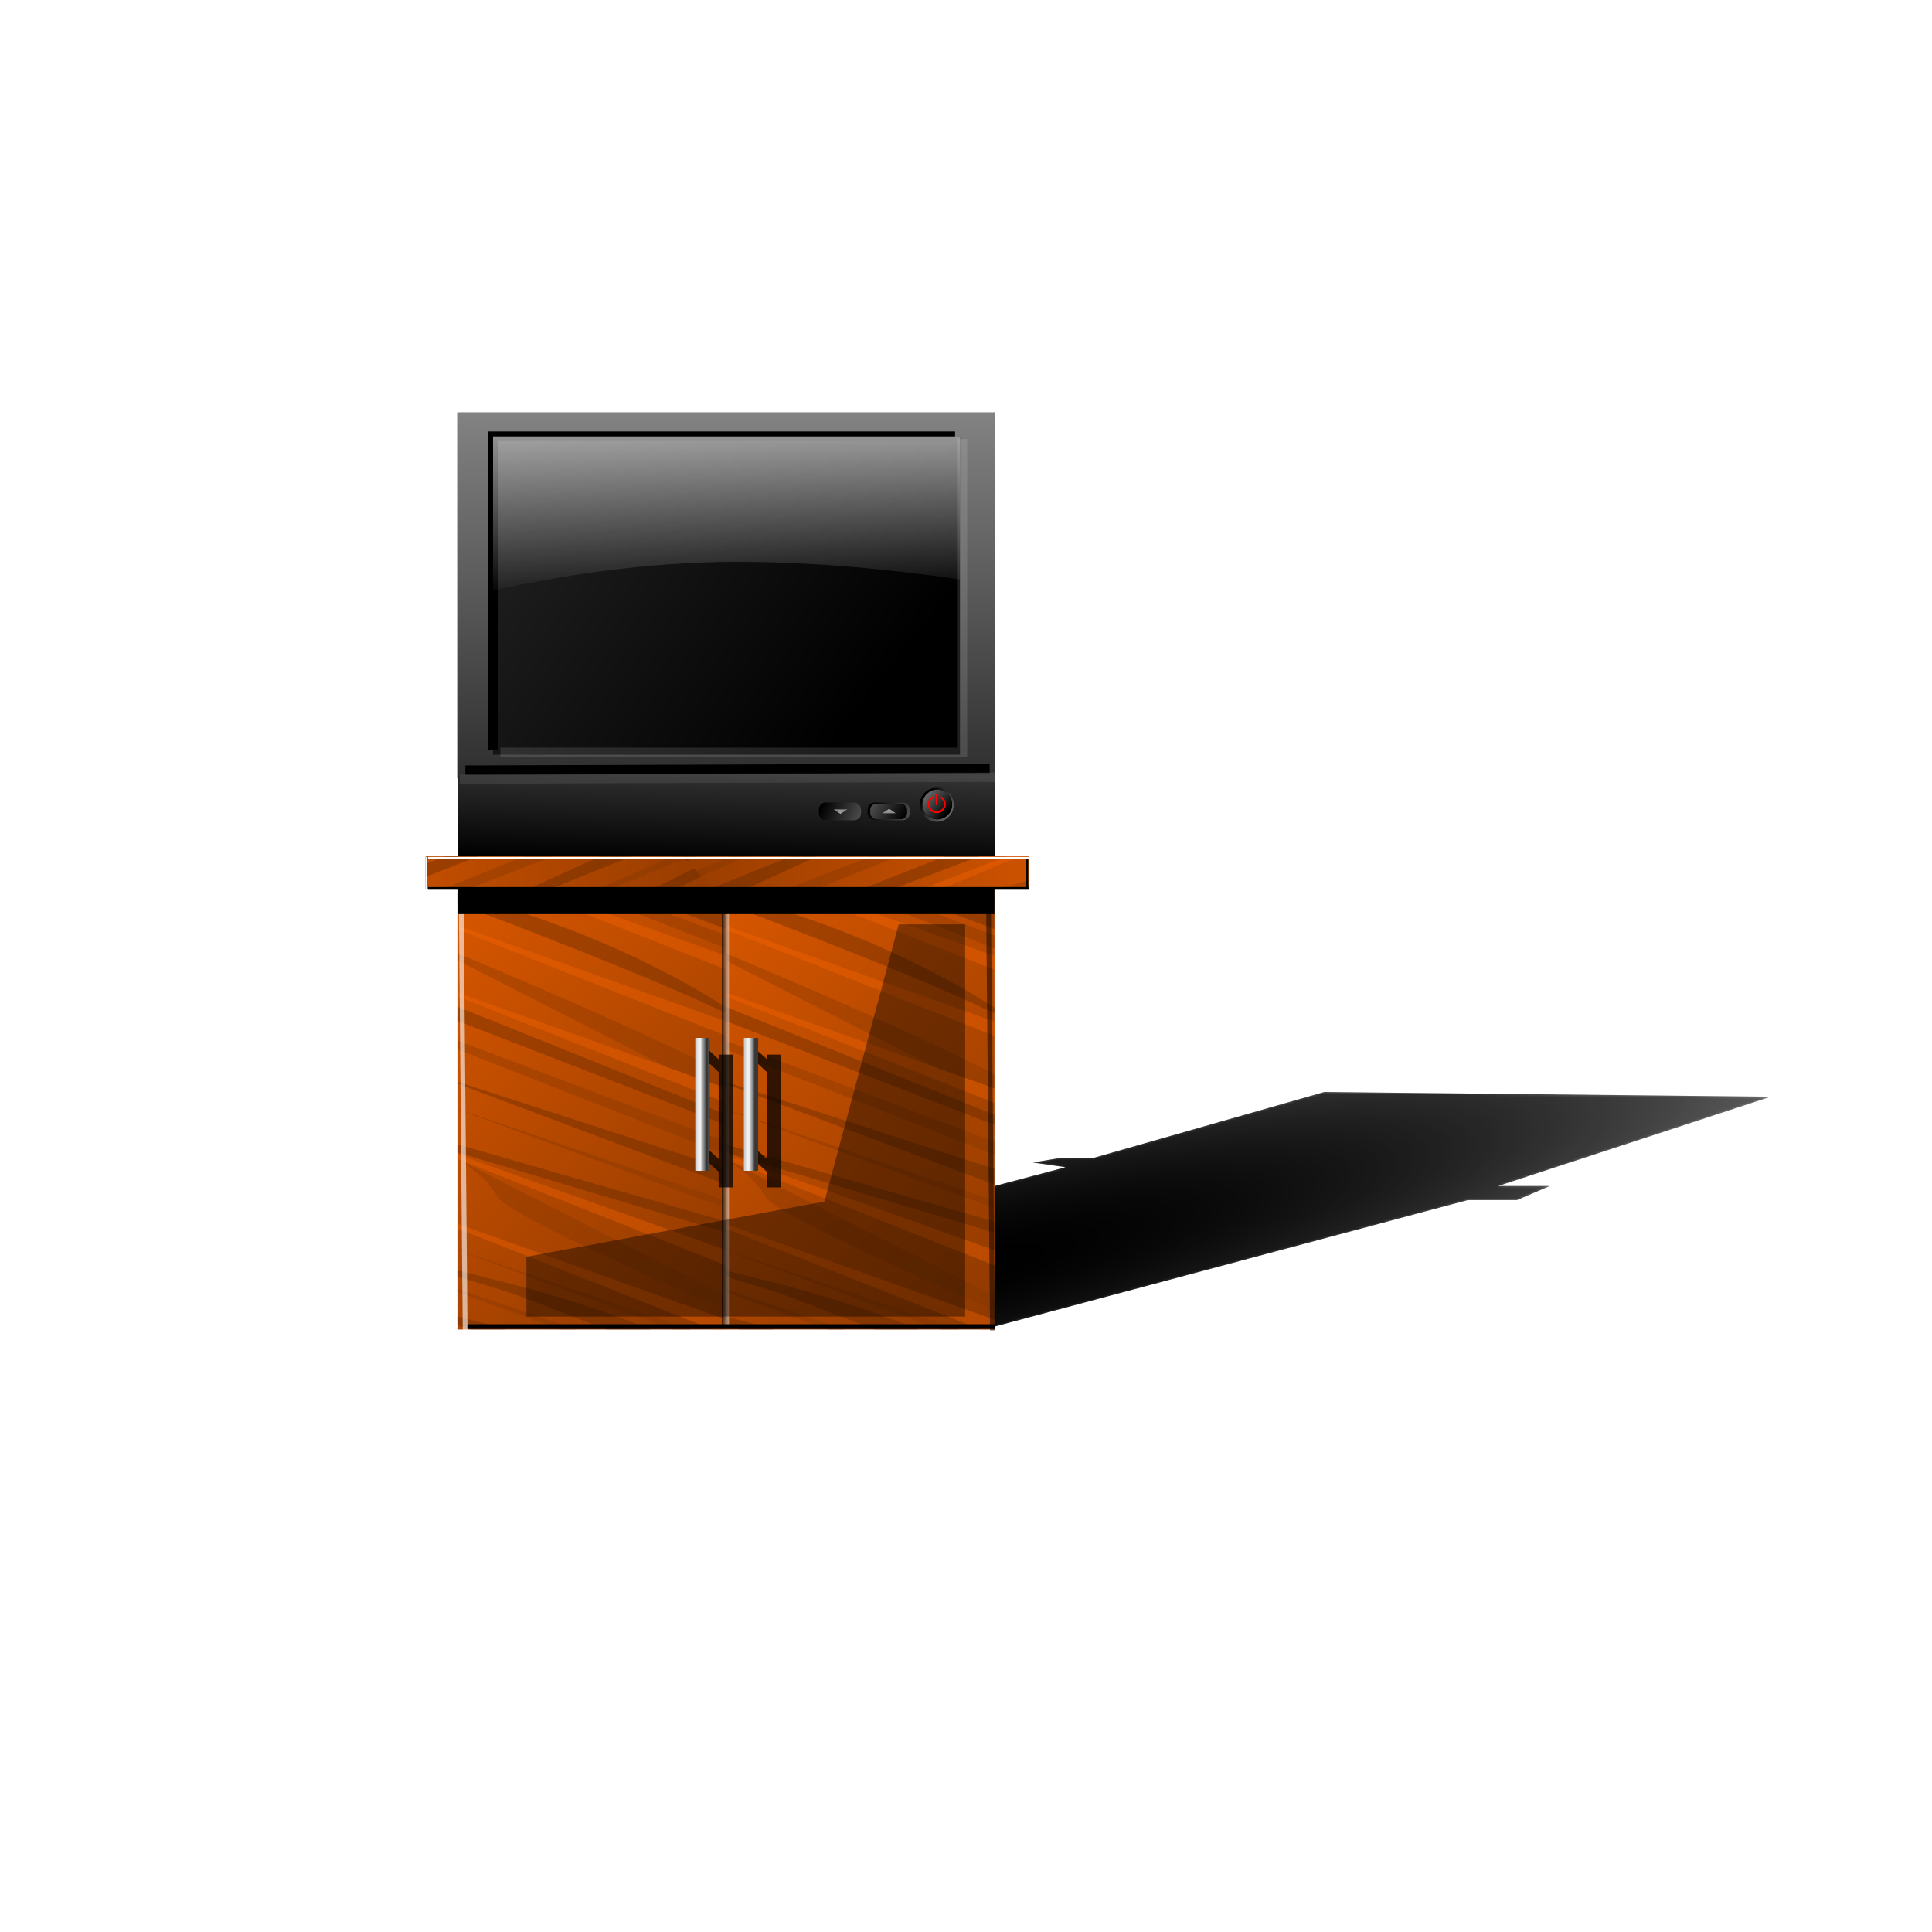 <svg:svg xmlns:dc="http://purl.org/dc/elements/1.1/" xmlns:ns1="http://www.w3.org/1999/xlink" xmlns:ns3="http://creativecommons.org/ns#" xmlns:rdf="http://www.w3.org/1999/02/22-rdf-syntax-ns#" xmlns:svg="http://www.w3.org/2000/svg" height="980.667" id="svg2" version="1.1" viewBox="-183.933 -173.428 980.667 980.667" width="980.667">
  <svg:defs id="defs4">
    <svg:linearGradient id="linearGradient5378">
      <svg:stop id="stop5380" offset="0" />
      <svg:stop id="stop5382" offset="1" stop-opacity="0" />
    </svg:linearGradient>
    <svg:linearGradient id="linearGradient3999">
      <svg:stop id="stop4001" offset="0" stop-color="#b3b3b3" />
      <svg:stop id="stop4003" offset="1" stop-color="#808080" />
    </svg:linearGradient>
    <svg:linearGradient id="linearGradient3907">
      <svg:stop id="stop3909" offset="0" stop-color="#4d4d4d" />
      <svg:stop id="stop3911" offset="1" />
    </svg:linearGradient>
    <svg:linearGradient gradientTransform="matrix(1.193 0 0 1.193 -249.1 33.928)" gradientUnits="userSpaceOnUse" id="linearGradient2824" x1="363.65" x2="363.65" y1="401.82" y2="638.2">
      <svg:stop id="stop2820" offset="0" stop-color="#999" />
      <svg:stop id="stop2822" offset="1" stop-color="#1a1a1a" />
    </svg:linearGradient>
    <svg:linearGradient gradientTransform="matrix(1.193 0 0 1.193 -249.1 33.928)" gradientUnits="userSpaceOnUse" id="linearGradient2836" x1="406.08" x2="192.94" y1="589.71" y2="419">
      <svg:stop id="stop2832" offset="0" />
      <svg:stop id="stop2834" offset="1" stop-color="#333" />
    </svg:linearGradient>
    <svg:filter color-interpolation-filters="sRGB" id="filter3656">
      <svg:feGaussianBlur id="feGaussianBlur3658" stdDeviation="3.34" />
    </svg:filter>
    <svg:linearGradient gradientTransform="matrix(1.191 0 0 1.193 -248.09 30.534)" gradientUnits="userSpaceOnUse" id="linearGradient3689" x1="360.67" x2="359.53" y1="598.97" y2="638.79">
      <svg:stop id="stop3685" offset="0" stop-color="#333" />
      <svg:stop id="stop3687" offset="1" />
    </svg:linearGradient>
    <svg:filter color-interpolation-filters="sRGB" height="14.632" id="filter3705" width="1.048" x="-.024" y="-6.816">
      <svg:feGaussianBlur id="feGaussianBlur3707" stdDeviation="2.285" />
    </svg:filter>
    <svg:filter color-interpolation-filters="sRGB" id="filter3752">
      <svg:feGaussianBlur id="feGaussianBlur3754" stdDeviation="2.089" />
    </svg:filter>
    <svg:filter color-interpolation-filters="sRGB" height="1.24" id="filter3774" width="1.24" x="-.12" y="-.12">
      <svg:feGaussianBlur id="feGaussianBlur3776" stdDeviation="0.523" />
    </svg:filter>
    <svg:linearGradient gradientUnits="userSpaceOnUse" id="linearGradient3780" x1="452.27" x2="459.68" y1="608.58" y2="614.68">
      <svg:stop id="stop3784" offset="0" />
      <svg:stop id="stop3786" offset="1" stop-color="#666" />
    </svg:linearGradient>
    <svg:filter color-interpolation-filters="sRGB" id="filter3824">
      <svg:feGaussianBlur id="feGaussianBlur3826" stdDeviation="0.418" />
    </svg:filter>
    <svg:filter color-interpolation-filters="sRGB" id="filter3840">
      <svg:feGaussianBlur id="feGaussianBlur3842" stdDeviation="0.105" />
    </svg:filter>
    <svg:linearGradient gradientTransform="translate(-203.65 118.79)" gradientUnits="userSpaceOnUse" id="linearGradient3905" x1="441.25" x2="425.3" y1="617.59" y2="610.87" ns1:href="#linearGradient3907" />
    <svg:linearGradient gradientTransform="matrix(.868 0 0 .868 -808.45 -1147.2)" gradientUnits="userSpaceOnUse" id="linearGradient3915" x1="441.25" x2="426.26" y1="617.59" y2="609.34" ns1:href="#linearGradient3907" />
    <svg:filter color-interpolation-filters="sRGB" height="1.404" id="filter3917" width="1.171" x="-.085" y="-.202">
      <svg:feGaussianBlur id="feGaussianBlur3919" stdDeviation="0.638" />
    </svg:filter>
    <svg:linearGradient gradientTransform="translate(-224.37 118.79)" gradientUnits="userSpaceOnUse" id="linearGradient3929" x1="441.25" x2="425.3" y1="617.59" y2="610.87" ns1:href="#linearGradient3907" />
    <svg:filter color-interpolation-filters="sRGB" id="filter3937">
      <svg:feGaussianBlur id="feGaussianBlur3939" stdDeviation="0.214" />
    </svg:filter>
    <svg:filter color-interpolation-filters="sRGB" id="filter3941">
      <svg:feGaussianBlur id="feGaussianBlur3943" stdDeviation="0.214" />
    </svg:filter>
    <svg:filter color-interpolation-filters="sRGB" id="filter3945">
      <svg:feGaussianBlur id="feGaussianBlur3947" stdDeviation="0.028" />
    </svg:filter>
    <svg:filter color-interpolation-filters="sRGB" id="filter3953">
      <svg:feGaussianBlur id="feGaussianBlur3955" stdDeviation="0.028" />
    </svg:filter>
    <svg:filter color-interpolation-filters="sRGB" height="2.48" id="filter3993" width="1.493" x="-.247" y="-.74">
      <svg:feGaussianBlur id="feGaussianBlur3995" stdDeviation="0.592" />
    </svg:filter>
    <svg:linearGradient gradientTransform="translate(-203.65 118.79)" gradientUnits="userSpaceOnUse" id="linearGradient3997" x1="432.82" x2="432.9" y1="611.89" y2="615.58" ns1:href="#linearGradient3999" />
    <svg:filter color-interpolation-filters="sRGB" id="filter4005">
      <svg:feGaussianBlur id="feGaussianBlur4007" stdDeviation="0.038" />
    </svg:filter>
    <svg:linearGradient gradientTransform="translate(-20.709)" gradientUnits="userSpaceOnUse" id="linearGradient4013" x1="432.82" x2="432.9" y1="611.89" y2="615.58" ns1:href="#linearGradient3999" />
    <svg:linearGradient gradientTransform="matrix(1.193 0 0 1.193 -249.1 33.928)" gradientUnits="userSpaceOnUse" id="linearGradient2908" x1="360.86" x2="360.86" y1="403.8" y2="523.06">
      <svg:stop id="stop2904" offset="0" stop-color="#fff" />
      <svg:stop id="stop2906" offset="1" stop-color="#fff" stop-opacity="0" />
    </svg:linearGradient>
    <svg:filter color-interpolation-filters="sRGB" height="1.601" id="filter3690" width="1.626" x="-.313" y="-.3">
      <svg:feGaussianBlur id="feGaussianBlur3692" stdDeviation="0.982" />
    </svg:filter>
    <svg:linearGradient gradientUnits="userSpaceOnUse" id="linearGradient3704" x1="249.57" x2="422.83" y1="663.75" y2="834.42">
      <svg:stop id="stop3700" offset="0" stop-color="#d45500" />
      <svg:stop id="stop3702" offset="1" stop-color="#803300" />
    </svg:linearGradient>
    <svg:clipPath clipPathUnits="userSpaceOnUse" id="clipPath3795">
      <svg:rect fill="#fff" height="200.75" id="rect3797" width="114.14" x="249.57" y="633.67" />
    </svg:clipPath>
    <svg:filter color-interpolation-filters="sRGB" id="filter3831">
      <svg:feGaussianBlur id="feGaussianBlur3833" stdDeviation="1.355" />
    </svg:filter>
    <svg:linearGradient gradientTransform="translate(-203.65 118.79)" gradientUnits="userSpaceOnUse" id="linearGradient4014" x1="361.8" x2="364.86" y1="698.54" y2="698.54">
      <svg:stop id="stop4010" offset="0" stop-opacity=".731" />
      <svg:stop id="stop4012" offset="1" stop-color="#fff" stop-opacity=".489" />
    </svg:linearGradient>
    <svg:filter color-interpolation-filters="sRGB" height="1.012" id="filter4040" width="1.812" x="-.406" y="-.006">
      <svg:feGaussianBlur id="feGaussianBlur4042" stdDeviation="0.507" />
    </svg:filter>
    <svg:filter color-interpolation-filters="sRGB" height="1.049" id="filter4062" width="3.532" x="-1.266" y="-.024">
      <svg:feGaussianBlur id="feGaussianBlur4064" stdDeviation="2.011" />
    </svg:filter>
    <svg:filter color-interpolation-filters="sRGB" height="6.475" id="filter4080" width="1.048" x="-.024" y="-2.737">
      <svg:feGaussianBlur id="feGaussianBlur4082" stdDeviation="2.281" />
    </svg:filter>
    <svg:clipPath clipPathUnits="userSpaceOnUse" id="clipPath4186">
      <svg:rect fill="#fff" height="14.142" id="rect4188" width="256.68" x="235.7" y="633.05" />
    </svg:clipPath>
    <svg:filter color-interpolation-filters="sRGB" height="4.074" id="filter4280" width="1.012" x="-.006" y="-1.537">
      <svg:feGaussianBlur id="feGaussianBlur4282" stdDeviation="0.64" />
    </svg:filter>
    <svg:filter color-interpolation-filters="sRGB" height="1.207" id="filter4324" width="3.616" x="-1.308" y="-.104">
      <svg:feGaussianBlur id="feGaussianBlur4326" stdDeviation="0.545" />
    </svg:filter>
    <svg:filter color-interpolation-filters="sRGB" height="2.973" id="filter4442" width="1.101" x="-.05" y="-.987">
      <svg:feGaussianBlur id="feGaussianBlur4444" stdDeviation="4.799" />
    </svg:filter>
    <svg:clipPath clipPathUnits="userSpaceOnUse" id="clipPath4448">
      <svg:rect fill="#fff" height="18.654" id="rect4450" width="228.13" x="249.61" y="638.69" />
    </svg:clipPath>
    <svg:filter color-interpolation-filters="sRGB" height="1.75" id="filter4625" width="1.671" x="-.335" y="-.375">
      <svg:feGaussianBlur id="feGaussianBlur4627" stdDeviation="26.088" />
    </svg:filter>
    <svg:clipPath clipPathUnits="userSpaceOnUse" id="clipPath4633">
      <svg:rect fill="#fff" height="175.36" id="rect4635" opacity=".628" width="226.27" x="250.32" y="656.38" />
    </svg:clipPath>
    <svg:linearGradient gradientUnits="userSpaceOnUse" id="linearGradient4647" x1="350.75" x2="356.77" y1="743.11" y2="743.11">
      <svg:stop id="stop4643" offset="0" stop-color="#ccc" />
      <svg:stop id="stop4649" offset=".202" stop-color="#f2f2f2" />
      <svg:stop id="stop4651" offset=".311" stop-color="#f2f2f2" />
      <svg:stop id="stop4653" offset=".628" stop-color="#676767" />
      <svg:stop id="stop4655" offset=".727" stop-color="#333" />
      <svg:stop id="stop4659" offset=".81" stop-color="#383838" />
      <svg:stop id="stop4657" offset=".882" stop-color="#4d4d4d" />
      <svg:stop id="stop4645" offset="1" stop-color="#1a1a1a" />
    </svg:linearGradient>
    <svg:filter color-interpolation-filters="sRGB" height="1.026" id="filter4661" width="1.25" x="-.125" y="-.013">
      <svg:feGaussianBlur id="feGaussianBlur4663" stdDeviation="0.312" />
    </svg:filter>
    <svg:filter color-interpolation-filters="sRGB" height="1.088" id="filter4735" width="1.393" x="-.196" y="-.044">
      <svg:feGaussianBlur id="feGaussianBlur4737" stdDeviation="1.076" />
    </svg:filter>
    <svg:clipPath clipPathUnits="userSpaceOnUse" id="clipPath4790">
      <svg:rect fill="#fff" height="14.496" id="rect4792" width="256.2" x="236.17" y="633.05" />
    </svg:clipPath>
    <svg:radialGradient cx="416.15" cy="1007.2" gradientTransform="matrix(2.157 -.554 .102 .396 -547.11 643.55)" gradientUnits="userSpaceOnUse" id="radialGradient5384" r="278.5" ns1:href="#linearGradient5378" />
    <svg:linearGradient gradientUnits="userSpaceOnUse" id="linearGradient5450" x1="451" x2="451" y1="934.48" y2="742">
      <svg:stop id="stop5424" offset="0" stop-color="#fff" />
      <svg:stop id="stop5426" offset="1" />
    </svg:linearGradient>
    <svg:mask id="mask5446" maskUnits="userSpaceOnUse">
      <svg:path d="m251 833.36h226l202-54h21l14-6h-22l116-38-190-2-98 28h-14l-12 2 14 2-257 68z" fill="url(#linearGradient5450)" id="path5448" />
    </svg:mask>
    <svg:filter color-interpolation-filters="sRGB" height="1.315" id="filter5472" width="1.057" x="-.028" y="-.158">
      <svg:feGaussianBlur id="feGaussianBlur5474" stdDeviation="6.57" />
    </svg:filter>
    <svg:radialGradient cx="416.15" cy="1007.2" gradientTransform="matrix(2.157 -.554 .102 .396 -750.76 762.35)" gradientUnits="userSpaceOnUse" id="radialGradient3098" r="278.5" ns1:href="#linearGradient5378" />
  </svg:defs>
  <svg:g id="layer1" transform="translate(0 -527.95)">
    <svg:path d="m47.353 952.16h226l202-54h21l14-6h-22l116-38-190-2-98 28h-14l-12 2 14 2-257 68z" fill="url(#radialGradient3098)" filter="url(#filter5472)" id="path5406" transform="matrix(1.193 0 0 1.193 -6.103 -107.82)" />
    <svg:path d="m251 833.36h226l202-54h21l14-6h-22l116-38-190-2-98 28h-14l-12 2 14 2-257 68z" fill="url(#radialGradient5384)" id="path5376" mask="url(#mask5446)" transform="matrix(1.193 0 0 1.193 -249.1 33.928)" />
    <svg:path d="m45.924 716.05h228.29v36.408h-228.29v-36.408zm-0.063-153.01h228.29v155.56h-228.29v-155.56z" filter="url(#filter3752)" id="rect3727" transform="matrix(1.193 0 0 1.193 -6.103 -107.82)" />
    <svg:rect fill="url(#linearGradient2824)" height="185.62" id="rect2816" width="272.4" x="48.619" y="564.01" />
    <svg:rect fill="url(#linearGradient2836)" height="161.51" id="rect2826" width="237.03" x="66.308" y="576.07" />
    <svg:path d="m58.677 571.12v135.38h4.031v-131.31h194.59v-4.062h-198.63z" filter="url(#filter3656)" id="rect2838" transform="matrix(1.193 0 0 1.193 -6.103 -107.82)" />
    <svg:path d="m262.32 452.32v135.38h4.031v-131.31h194.59v-4.062h-198.62z" fill="#fff" filter="url(#filter3656)" id="path3660" opacity=".34" transform="matrix(-1.193 0 0 -1.193 619.95 1278.5)" />
    <svg:rect fill="url(#linearGradient3689)" height="43.443" id="rect3681" width="272.39" x="48.694" y="746.59" />
    <svg:path d="m250.2 596.2 227.68-0.805" filter="url(#filter3705)" id="path3691" stroke="#000" stroke-width="4" transform="matrix(1.169 0 0 1.197 -240.21 31.802)" />
    <svg:path d="m46.557 719.02 227.67-0.81" fill="#fff" filter="url(#filter3705)" id="path3709" opacity=".291" stroke="#fff" stroke-width="4" transform="matrix(1.193 0 0 1.193 -6.103 -107.82)" />
    <svg:path d="m460.99 611.49a5.229 5.229 0 1 1 -10.459 0 5.229 5.229 0 1 1 10.459 0z" fill="url(#linearGradient3780)" filter="url(#filter3774)" id="path3756" transform="matrix(1.652 0 0 1.652 -461.38 -247.18)" />
    <svg:path d="m460.99 611.49a5.229 5.229 0 1 1 -10.459 0 5.229 5.229 0 1 1 10.459 0z" filter="url(#filter3824)" id="path3822" transform="matrix(-1.438 0 0 -1.438 947.22 1642.2)" />
    <svg:path d="m460.99 611.49a5.229 5.229 0 1 1 -10.459 0 5.229 5.229 0 1 1 10.459 0z" fill="url(#linearGradient3780)" filter="url(#filter3840)" id="path3788" transform="matrix(-1.438 0 0 -1.438 947.22 1642.2)" />
    <svg:path d="m249.17 725.54v4.469h0.5v-4.469h-0.5zm-1.531 0.844c-1.141 0.646-1.938 1.854-1.938 3.25 0 2.071 1.71 3.75 3.781 3.75s3.75-1.679 3.75-3.75c0-1.345-0.717-2.526-1.781-3.188l-0.344 0.531c0.897 0.548 1.5 1.522 1.5 2.656 0 1.733-1.392 3.125-3.125 3.125s-3.156-1.392-3.156-3.125c0-1.184 0.683-2.188 1.656-2.719l-0.344-0.531z" fill="#f00" filter="url(#filter3690)" id="path3853" style="block-progression:tb;color:#000000;text-transform:none;text-indent:0" transform="matrix(1.193 0 0 1.193 -6.103 -107.82)" />
    <svg:path d="m291.2 757.91v5.332h0.597v-5.332h-0.597zm-1.827 1.007c-1.361 0.77-2.312 2.212-2.312 3.878 0 2.471 2.041 4.475 4.512 4.475s4.474-2.003 4.474-4.475c0-1.605-0.856-3.014-2.125-3.803l-0.41 0.634c1.07 0.653 1.79 1.817 1.79 3.17 0 2.068-1.661 3.729-3.729 3.729s-3.766-1.661-3.766-3.729c0-1.413 0.815-2.611 1.976-3.244l-0.41-0.634z" fill="#f00" id="path3889" style="block-progression:tb;color:#000000;text-transform:none;text-indent:0" />
    <svg:rect fill="url(#linearGradient3905)" filter="url(#filter3917)" height="7.574" id="rect3903" ry="2.99" transform="matrix(1.193 0 0 1.193 -6.103 -107.82)" width="17.939" x="220.08" y="728.98" />
    <svg:rect filter="url(#filter3937)" height="6.578" id="rect3933" ry="2.596" transform="matrix(-1.193 0 0 -1.193 -249.1 33.928)" width="15.579" x="-440.48" y="-617.26" />
    <svg:rect fill="url(#linearGradient3915)" filter="url(#filter3945)" height="6.578" id="rect3913" ry="2.596" transform="matrix(-1.193 0 0 -1.193 -249.1 33.928)" width="15.579" x="-440.48" y="-617.26" />
    <svg:rect filter="url(#filter3941)" height="6.578" id="rect3935" ry="2.596" transform="matrix(-1.193 0 0 -1.193 -273.83 33.928)" width="15.579" x="-440.48" y="-617.26" />
    <svg:rect fill="url(#linearGradient3929)" filter="url(#filter3917)" height="7.574" id="rect3925" ry="2.99" transform="matrix(1.193 0 0 1.193 -6.103 -107.82)" width="17.939" x="199.35" y="728.98" />
    <svg:rect fill="url(#linearGradient3915)" filter="url(#filter3953)" height="6.578" id="rect3927" ry="2.596" transform="matrix(-1.193 0 0 -1.193 -273.83 33.928)" width="15.579" x="-440.48" y="-617.26" />
    <svg:path d="m229.25 731.65-2.958 1.921h5.763l-2.805-1.921z" filter="url(#filter3993)" id="path3963" opacity=".561" transform="matrix(1.193 0 0 1.193 -6.103 -107.82)" />
    <svg:path d="m229.25 731.65-2.958 1.921h5.763l-2.805-1.921z" fill="url(#linearGradient3997)" filter="url(#filter4005)" id="path3957" transform="matrix(1.193 0 0 1.193 -6.103 -107.82)" />
    <svg:path d="m412.19 612.86-2.958 1.921h5.763l-2.805-1.921z" filter="url(#filter3993)" id="path4009" opacity=".561" transform="matrix(-1.193 0 0 -1.193 734.38 1498.8)" />
    <svg:path d="m412.19 612.86-2.958 1.921h5.763l-2.805-1.921z" fill="url(#linearGradient4013)" filter="url(#filter4005)" id="path4011" transform="matrix(-1.193 0 0 -1.193 734.38 1498.8)" />
    <svg:path d="m66.322 576.06v78.23c34.893-7.791 78.373-14.58 123.98-14.58 39.214 0 78.689 3.925 113.02 8.912v-72.562h-237z" fill="url(#linearGradient2908)" id="rect2897" />
    <svg:g id="g3878" transform="matrix(1.193 0 0 1.193 -249.1 33.928)">
      <svg:rect fill="url(#linearGradient3704)" height="200.75" id="rect3696" width="114.14" x="249.57" y="633.67" />
      <svg:g clip-path="url(#clipPath3795)" filter="url(#filter3831)" id="g3771" opacity=".345">
        <svg:path d="m249.57 653.31s123.4 46.077 128.61 55.641c5.216 9.563 29.559 24.343 29.559 24.343s-46.077-55.641-161.71-85.2 1.739 3.478 3.534 5.216z" fill="#520" id="path3706" />
        <svg:path d="m275.65 820.24s123.4 46.077 128.61 55.641c5.216 9.563 29.559 24.343 29.559 24.343s-46.077-55.641-161.71-85.2 1.739 3.478 3.534 5.216z" fill="#520" id="path3708" />
        <svg:path d="m221.69 662.88s149.53 60.857 156.49 73.028c6.955 12.171 21.735 18.257 21.735 18.257l-173.88-88.677-4.347-2.608z" fill="#803300" id="path3710" />
        <svg:path d="m422.52 850.66s-149.53-60.857-156.49-73.028c-6.955-12.171-21.735-18.257-21.735-18.257l173.88 88.677 4.347 2.608z" fill="#803300" id="path3712" />
        <svg:path d="m235.6 691.57 186.05 74.767-53.902-17.388-146.06-56.51 13.91-0.869z" fill="#520" id="path3714" />
        <svg:path d="m242.56 708.95 161.71 60.857-6.955 3.478-161.71-63.465 6.955-0.869z" fill="#803300" id="path3716" />
        <svg:path d="m233 723.73 153.01 49.555-6.955 5.216-146.06-54.771z" fill="#520" id="path3718" />
        <svg:path d="m243.43 738.51 137.36 46.947-5.216 1.739-132.15-48.686z" fill="#803300" id="path3720" />
        <svg:path d="m232.13 750.69 163.44 46.947-5.216 3.478-154.75-46.077-3.478-4.347z" fill="#520" id="path3722" />
        <svg:path d="m199.09 771.55 175.62 62.596-8.694 3.478-166.92-66.073z" fill="#f60" id="path3724" />
        <svg:path d="m199.09 741.99 175.62 62.596-8.694 3.478-166.92-66.073z" fill="#f60" id="path3726" />
        <svg:path d="m206.91 675.92 175.62 62.596-8.694 3.478-166.92-66.073z" fill="#f60" id="path3728" />
        <svg:path d="m208.65 648.1 175.62 62.596-8.694 3.478-166.92-66.073z" fill="#f60" id="path3730" />
        <svg:path d="m213.87 622.02 175.62 62.596-8.694 3.478-166.92-66.073z" fill="#f60" id="path3732" />
        <svg:path d="m242.56 621.15 161.71 60.857-6.955 3.478-161.71-63.465 6.955-0.869z" fill="#803300" id="path3734" />
        <svg:path d="m233 615.06 153.01 49.555-6.955 5.216-146.06-54.771z" fill="#520" id="path3736" />
        <svg:path d="m243.43 798.5 137.36 46.947-5.216 1.739-132.15-48.686z" fill="#803300" id="path3738" />
        <svg:path d="m199.96 800.24 137.36 46.947-5.216 1.739-132.15-48.686z" fill="#803300" id="path3740" />
        <svg:path d="m257.34 611.58 137.36 46.947-5.216 1.739-132.15-48.686z" fill="#803300" id="path3742" />
        <svg:path d="m256.53 835.02s123.4 46.077 128.61 55.641c5.216 9.563 29.559 24.343 29.559 24.343s-46.077-55.641-161.71-85.2 1.739 3.478 3.534 5.216z" fill="#520" id="path3746" />
      </svg:g>
    </svg:g>
    <svg:g id="g3902" transform="matrix(1.193 0 0 1.193 -113.04 33.928)">
      <svg:rect fill="url(#linearGradient3704)" height="200.75" id="rect3904" width="114.14" x="249.57" y="633.67" />
      <svg:g clip-path="url(#clipPath3795)" filter="url(#filter3831)" id="g3906" opacity=".345">
        <svg:path d="m249.57 653.31s123.4 46.077 128.61 55.641c5.216 9.563 29.559 24.343 29.559 24.343s-46.077-55.641-161.71-85.2 1.739 3.478 3.534 5.216z" fill="#520" id="path3908" />
        <svg:path d="m275.65 820.24s123.4 46.077 128.61 55.641c5.216 9.563 29.559 24.343 29.559 24.343s-46.077-55.641-161.71-85.2 1.739 3.478 3.534 5.216z" fill="#520" id="path3910" />
        <svg:path d="m221.69 662.88s149.53 60.857 156.49 73.028c6.955 12.171 21.735 18.257 21.735 18.257l-173.88-88.677-4.347-2.608z" fill="#803300" id="path3912" />
        <svg:path d="m422.52 850.66s-149.53-60.857-156.49-73.028c-6.955-12.171-21.735-18.257-21.735-18.257l173.88 88.677 4.347 2.608z" fill="#803300" id="path3914" />
        <svg:path d="m235.6 691.57 186.05 74.767-53.902-17.388-146.06-56.51 13.91-0.869z" fill="#520" id="path3916" />
        <svg:path d="m242.56 708.95 161.71 60.857-6.955 3.478-161.71-63.465 6.955-0.869z" fill="#803300" id="path3918" />
        <svg:path d="m233 723.73 153.01 49.555-6.955 5.216-146.06-54.771z" fill="#520" id="path3920" />
        <svg:path d="m243.43 738.51 137.36 46.947-5.216 1.739-132.15-48.686z" fill="#803300" id="path3922" />
        <svg:path d="m232.13 750.69 163.44 46.947-5.216 3.478-154.75-46.077-3.478-4.347z" fill="#520" id="path3924" />
        <svg:path d="m199.09 771.55 175.62 62.596-8.694 3.478-166.92-66.073z" fill="#f60" id="path3926" />
        <svg:path d="m199.09 741.99 175.62 62.596-8.694 3.478-166.92-66.073z" fill="#f60" id="path3928" />
        <svg:path d="m206.91 675.92 175.62 62.596-8.694 3.478-166.92-66.073z" fill="#f60" id="path3930" />
        <svg:path d="m208.65 648.1 175.62 62.596-8.694 3.478-166.92-66.073z" fill="#f60" id="path3932" />
        <svg:path d="m213.87 622.02 175.62 62.596-8.694 3.478-166.92-66.073z" fill="#f60" id="path3934" />
        <svg:path d="m242.56 621.15 161.71 60.857-6.955 3.478-161.71-63.465 6.955-0.869z" fill="#803300" id="path3936" />
        <svg:path d="m233 615.06 153.01 49.555-6.955 5.216-146.06-54.771z" fill="#520" id="path3938" />
        <svg:path d="m243.43 798.5 137.36 46.947-5.216 1.739-132.15-48.686z" fill="#803300" id="path3940" />
        <svg:path d="m199.96 800.24 137.36 46.947-5.216 1.739-132.15-48.686z" fill="#803300" id="path3942" />
        <svg:path d="m257.34 611.58 137.36 46.947-5.216 1.739-132.15-48.686z" fill="#803300" id="path3944" />
        <svg:path d="m256.53 835.02s123.4 46.077 128.61 55.641c5.216 9.563 29.559 24.343 29.559 24.343s-46.077-55.641-161.71-85.2 1.739 3.478 3.534 5.216z" fill="#520" id="path3946" />
      </svg:g>
    </svg:g>
    <svg:path d="m158.1 752.67v200h3v-200h-3z" fill="url(#linearGradient4014)" filter="url(#filter4040)" id="path4002" style="block-progression:tb;color:#000000;text-transform:none;text-indent:0" transform="matrix(1.193 0 0 1.193 -6.103 -107.82)" />
    <svg:path d="m249.57 634.09 1.812 197.28 2-0.031-1.812-197.25h-2z" fill="#f9f9f9" filter="url(#filter4062)" id="path4044" opacity=".785" style="block-progression:tb;color:#000000;text-transform:none;text-indent:0" transform="matrix(1.212 0 0 1.212 -253.73 22.245)" />
    <svg:path d="m249.57 634.09 1.812 197.28 2-0.031-1.812-197.25h-2z" filter="url(#filter4062)" id="path4066" opacity=".7" style="block-progression:tb;color:#000000;text-transform:none;text-indent:0" transform="matrix(1.212 0 0 1.212 13.935 22.245)" />
    <svg:path d="m249.56 832.16v2h226.12v-2h-226.12z" filter="url(#filter4080)" id="path4070" style="block-progression:tb;color:#000000;text-transform:none;text-indent:0" transform="matrix(1.184 0 0 1.193 -242.15 33.928)" />
    <svg:rect clip-path="url(#clipPath4448)" filter="url(#filter4442)" height="11.674" id="rect4432" transform="matrix(1.193 0 0 2.177 -249.1 -591.68)" width="228.29" x="249.45" y="636.1" />
    <svg:g clip-path="url(#clipPath4186)" id="g4138" transform="matrix(1.193 0 0 1.193 -249.1 33.928)">
      <svg:g id="g3954" transform="matrix(.736 -.677 .677 .736 -451.01 303.81)">
        <svg:rect fill="url(#linearGradient3704)" height="200.75" id="rect3956" width="114.14" x="249.57" y="633.67" />
        <svg:g clip-path="url(#clipPath3795)" filter="url(#filter3831)" id="g3958" opacity=".345">
          <svg:path d="m249.57 653.31s123.4 46.077 128.61 55.641c5.216 9.563 29.559 24.343 29.559 24.343s-46.077-55.641-161.71-85.2 1.739 3.478 3.534 5.216z" fill="#520" id="path3960" />
          <svg:path d="m275.65 820.24s123.4 46.077 128.61 55.641c5.216 9.563 29.559 24.343 29.559 24.343s-46.077-55.641-161.71-85.2 1.739 3.478 3.534 5.216z" fill="#520" id="path3962" />
          <svg:path d="m221.69 662.88s149.53 60.857 156.49 73.028c6.955 12.171 21.735 18.257 21.735 18.257l-173.88-88.677-4.347-2.608z" fill="#803300" id="path3964" />
          <svg:path d="m422.52 850.66s-149.53-60.857-156.49-73.028c-6.955-12.171-21.735-18.257-21.735-18.257l173.88 88.677 4.347 2.608z" fill="#803300" id="path3966" />
          <svg:path d="m235.6 691.57 186.05 74.767-53.902-17.388-146.06-56.51 13.91-0.869z" fill="#520" id="path3968" />
          <svg:path d="m242.56 708.95 161.71 60.857-6.955 3.478-161.71-63.465 6.955-0.869z" fill="#803300" id="path3970" />
          <svg:path d="m233 723.73 153.01 49.555-6.955 5.216-146.06-54.771z" fill="#520" id="path3972" />
          <svg:path d="m243.43 738.51 137.36 46.947-5.216 1.739-132.15-48.686z" fill="#803300" id="path3974" />
          <svg:path d="m232.13 750.69 163.44 46.947-5.216 3.478-154.75-46.077-3.478-4.347z" fill="#520" id="path3976" />
          <svg:path d="m199.09 771.55 175.62 62.596-8.694 3.478-166.92-66.073z" fill="#f60" id="path3978" />
          <svg:path d="m199.09 741.99 175.62 62.596-8.694 3.478-166.92-66.073z" fill="#f60" id="path3980" />
          <svg:path d="m206.91 675.92 175.62 62.596-8.694 3.478-166.92-66.073z" fill="#f60" id="path3982" />
          <svg:path d="m208.65 648.1 175.62 62.596-8.694 3.478-166.92-66.073z" fill="#f60" id="path3984" />
          <svg:path d="m213.87 622.02 175.62 62.596-8.694 3.478-166.92-66.073z" fill="#f60" id="path3986" />
          <svg:path d="m242.56 621.15 161.71 60.857-6.955 3.478-161.71-63.465 6.955-0.869z" fill="#803300" id="path3988" />
          <svg:path d="m233 615.06 153.01 49.555-6.955 5.216-146.06-54.771z" fill="#520" id="path3990" />
          <svg:path d="m243.43 798.5 137.36 46.947-5.216 1.739-132.15-48.686z" fill="#803300" id="path3992" />
          <svg:path d="m199.96 800.24 137.36 46.947-5.216 1.739-132.15-48.686z" fill="#803300" id="path3994" />
          <svg:path d="m257.34 611.58 137.36 46.947-5.216 1.739-132.15-48.686z" fill="#803300" id="path3996" />
          <svg:path d="m256.53 835.02s123.4 46.077 128.61 55.641c5.216 9.563 29.559 24.343 29.559 24.343s-46.077-55.641-161.71-85.2 1.739 3.478 3.534 5.216z" fill="#520" id="path3998" />
        </svg:g>
      </svg:g>
      <svg:g id="g4090" transform="matrix(-.736 .677 -.677 -.736 1148.4 969.14)">
        <svg:rect fill="url(#linearGradient3704)" height="200.75" id="rect4092" width="114.14" x="249.57" y="633.67" />
        <svg:g clip-path="url(#clipPath3795)" filter="url(#filter3831)" id="g4094" opacity=".345">
          <svg:path d="m249.57 653.31s123.4 46.077 128.61 55.641c5.216 9.563 29.559 24.343 29.559 24.343s-46.077-55.641-161.71-85.2 1.739 3.478 3.534 5.216z" fill="#520" id="path4096" />
          <svg:path d="m275.65 820.24s123.4 46.077 128.61 55.641c5.216 9.563 29.559 24.343 29.559 24.343s-46.077-55.641-161.71-85.2 1.739 3.478 3.534 5.216z" fill="#520" id="path4098" />
          <svg:path d="m221.69 662.88s149.53 60.857 156.49 73.028c6.955 12.171 21.735 18.257 21.735 18.257l-173.88-88.677-4.347-2.608z" fill="#803300" id="path4100" />
          <svg:path d="m422.52 850.66s-149.53-60.857-156.49-73.028c-6.955-12.171-21.735-18.257-21.735-18.257l173.88 88.677 4.347 2.608z" fill="#803300" id="path4102" />
          <svg:path d="m235.6 691.57 186.05 74.767-53.902-17.388-146.06-56.51 13.91-0.869z" fill="#520" id="path4104" />
          <svg:path d="m242.56 708.95 161.71 60.857-6.955 3.478-161.71-63.465 6.955-0.869z" fill="#803300" id="path4106" />
          <svg:path d="m233 723.73 153.01 49.555-6.955 5.216-146.06-54.771z" fill="#520" id="path4108" />
          <svg:path d="m243.43 738.51 137.36 46.947-5.216 1.739-132.15-48.686z" fill="#803300" id="path4110" />
          <svg:path d="m232.13 750.69 163.44 46.947-5.216 3.478-154.75-46.077-3.478-4.347z" fill="#520" id="path4112" />
          <svg:path d="m199.09 771.55 175.62 62.596-8.694 3.478-166.92-66.073z" fill="#f60" id="path4114" />
          <svg:path d="m199.09 741.99 175.62 62.596-8.694 3.478-166.92-66.073z" fill="#f60" id="path4116" />
          <svg:path d="m206.91 675.92 175.62 62.596-8.694 3.478-166.92-66.073z" fill="#f60" id="path4118" />
          <svg:path d="m208.65 648.1 175.62 62.596-8.694 3.478-166.92-66.073z" fill="#f60" id="path4120" />
          <svg:path d="m213.87 622.02 175.62 62.596-8.694 3.478-166.92-66.073z" fill="#f60" id="path4122" />
          <svg:path d="m242.56 621.15 161.71 60.857-6.955 3.478-161.71-63.465 6.955-0.869z" fill="#803300" id="path4124" />
          <svg:path d="m233 615.06 153.01 49.555-6.955 5.216-146.06-54.771z" fill="#520" id="path4126" />
          <svg:path d="m243.43 798.5 137.36 46.947-5.216 1.739-132.15-48.686z" fill="#803300" id="path4128" />
          <svg:path d="m199.96 800.24 137.36 46.947-5.216 1.739-132.15-48.686z" fill="#803300" id="path4130" />
          <svg:path d="m257.34 611.58 137.36 46.947-5.216 1.739-132.15-48.686z" fill="#803300" id="path4132" />
          <svg:path d="m256.53 835.02s123.4 46.077 128.61 55.641c5.216 9.563 29.559 24.343 29.559 24.343s-46.077-55.641-161.71-85.2 1.739 3.478 3.534 5.216z" fill="#520" id="path4134" />
        </svg:g>
      </svg:g>
    </svg:g>
    <svg:g clip-path="url(#clipPath4790)" id="g4768" transform="matrix(1.195 0 0 1.164 -250.12 52.491)">
      <svg:path d="m237.25 633.12v1h255.12v-1h-255.12zm-2.091-2.988v19.977h1.414v-19.977h-1.414z" fill="#fff" filter="url(#filter4280)" id="path4246" style="block-progression:tb;color:#000000;text-transform:none;text-indent:0" />
      <svg:path d="m491.12 634.12v12.625h1v-12.625h-1zm-253.88 12.191v1.368h255.12v-1.368h-255.12z" filter="url(#filter4324)" id="path4302" style="block-progression:tb;color:#000000;text-transform:none;text-indent:0" />
    </svg:g>
    <svg:path clip-path="url(#clipPath4633)" d="m278.6 803.46v25.456h186.68v-166.88h-28.284l-31.593 117.91-126.8 23.514z" filter="url(#filter4625)" id="path4587" opacity=".628" transform="matrix(1.193 0 0 1.193 -249.1 33.928)" />
    <svg:g filter="url(#filter4735)" id="g4729" opacity=".74" transform="matrix(1.193 0 0 1.193 -249.1 33.928)">
      <svg:g id="g4689" transform="translate(9.899 7.071)">
        <svg:rect height="56.5" id="rect4691" width="6" x="350.5" y="710.36" />
      </svg:g>
      <svg:path d="m355.97 715.38-2.719 2.938 8.5 7.781 2.688-2.938-8.469-7.781z" id="path4709" style="block-progression:tb;color:#000000;text-transform:none;text-indent:0" />
      <svg:path d="m355.97 757.78-2.72 2.97l8.5 7.781 2.688-2.969-8.469-7.781z" id="path4711" style="block-progression:tb;color:#000000;text-transform:none;text-indent:0" />
    </svg:g>
    <svg:g fill="url(#linearGradient4647)" id="g4667" transform="matrix(1.193 0 0 1.193 -249.1 33.928)">
      <svg:rect height="56.5" id="rect4665" width="6" x="350.5" y="710.36" />
      <svg:rect filter="url(#filter4661)" height="56.5" id="rect4639" width="6" x="350.5" y="710.36" />
    </svg:g>
    <svg:g filter="url(#filter4735)" id="g4739" opacity=".74" transform="matrix(1.193 0 0 1.193 -224.63 33.928)">
      <svg:g id="g4741" transform="translate(9.899 7.071)">
        <svg:rect height="56.5" id="rect4743" width="6" x="350.5" y="710.36" />
      </svg:g>
      <svg:path d="m355.97 715.38-2.719 2.938 8.5 7.781 2.688-2.938-8.469-7.781z" id="path4745" style="block-progression:tb;color:#000000;text-transform:none;text-indent:0" />
      <svg:path d="m355.97 757.78-2.72 2.97l8.5 7.781 2.688-2.969-8.469-7.781z" id="path4747" style="block-progression:tb;color:#000000;text-transform:none;text-indent:0" />
    </svg:g>
    <svg:g fill="url(#linearGradient4647)" id="g4671" transform="matrix(1.193 0 0 1.193 -224.42 33.928)">
      <svg:rect height="56.5" id="rect4673" width="6" x="350.5" y="710.36" />
      <svg:rect filter="url(#filter4661)" height="56.5" id="rect4675" width="6" x="350.5" y="710.36" />
    </svg:g>
  </svg:g>
</svg:svg>